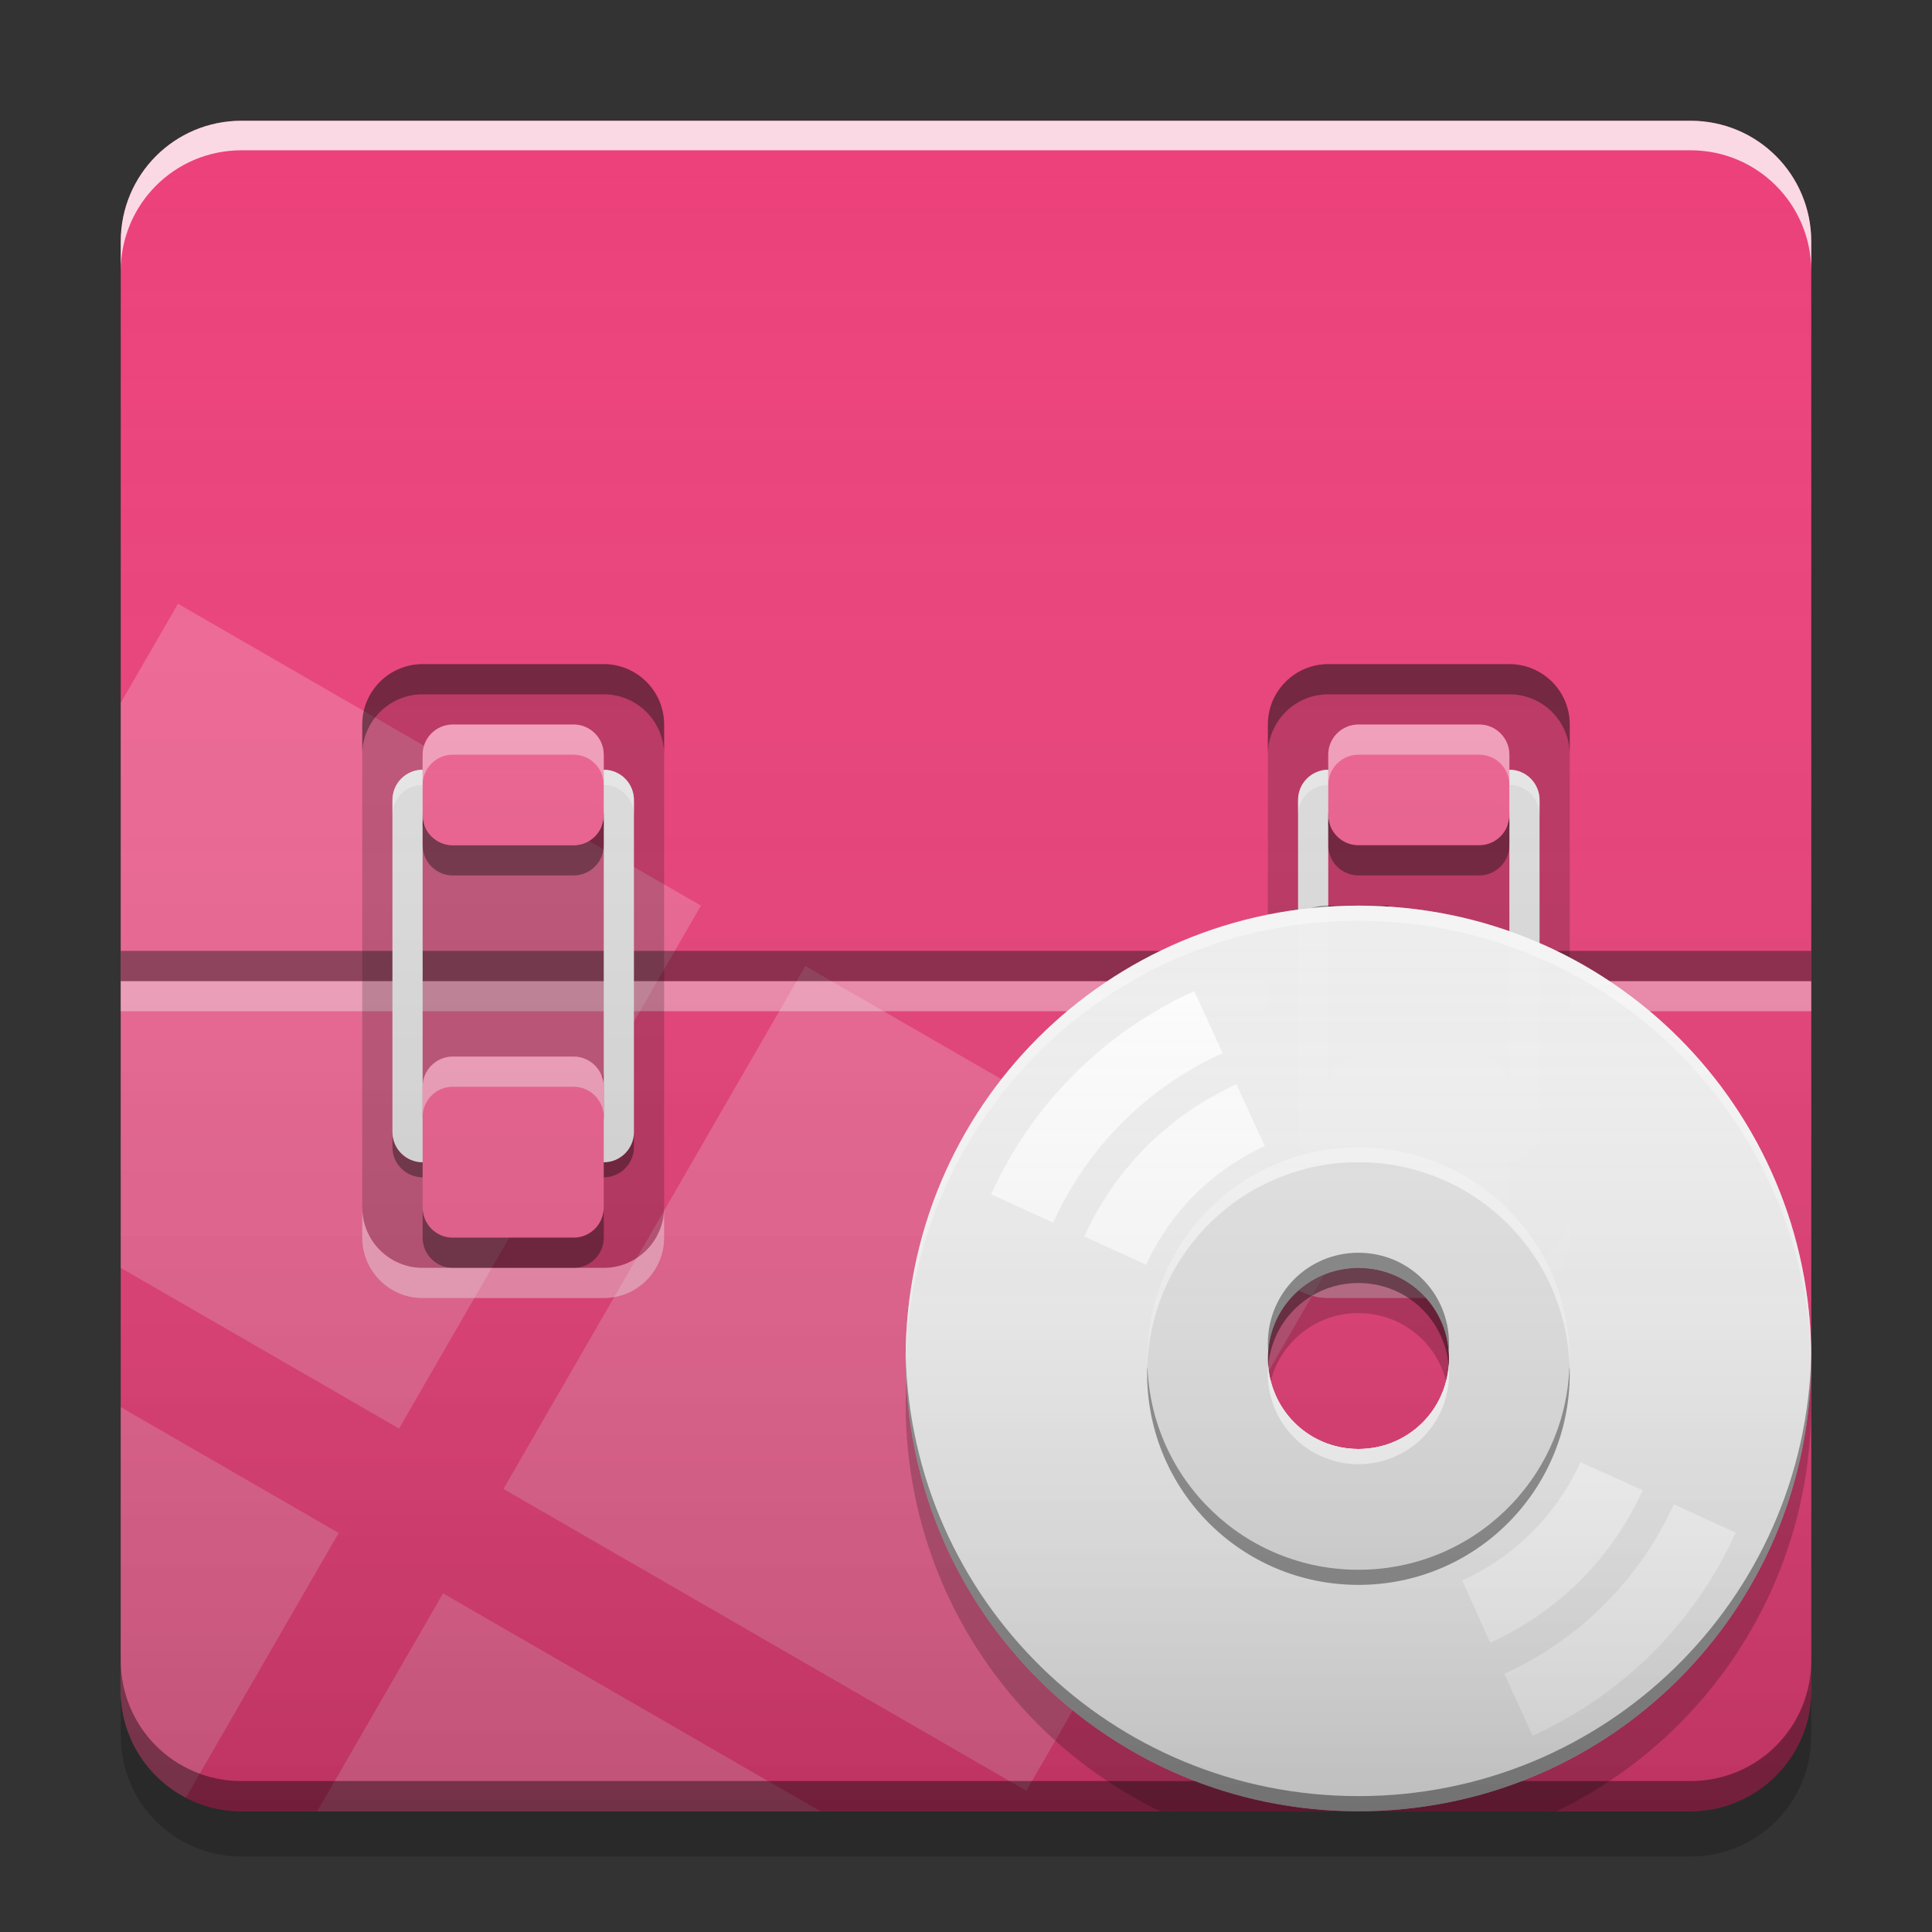 
<svg xmlns="http://www.w3.org/2000/svg" xmlns:xlink="http://www.w3.org/1999/xlink" width="24" height="24" viewBox="0 0 24 24" version="1.1">
<rect x="0" y="0" width="24" height="24" fill="#333333" stroke="none"/>
<defs>
<linearGradient id="linear0" gradientUnits="userSpaceOnUse" x1="8.467" y1="-199.125" x2="8.467" y2="-213.942" gradientTransform="matrix(1.417,0,0,1.417,-0,304.724)">
<stop offset="0" style="stop-color:rgb(0%,0%,0%);stop-opacity:0.2;"/>
<stop offset="1" style="stop-color:rgb(100%,100%,100%);stop-opacity:0;"/>
</linearGradient>
<linearGradient id="linear1" gradientUnits="userSpaceOnUse" x1="46" y1="60" x2="46" y2="30" gradientTransform="matrix(0.375,0,0,0.375,-0,0)">
<stop offset="0" style="stop-color:rgb(0%,0%,0%);stop-opacity:0.2;"/>
<stop offset="1" style="stop-color:rgb(100%,100%,100%);stop-opacity:0;"/>
</linearGradient>
</defs>
<g id="surface1">
<path style=" stroke:none;fill-rule:nonzero;fill:rgb(92.549%,25.098%,47.843%);fill-opacity:1;" d="M 3 1.5 L 21 1.5 C 21.828 1.5 22.5 2.172 22.5 3 L 22.5 21 C 22.5 21.828 21.828 22.5 21 22.5 L 3 22.5 C 2.172 22.5 1.5 21.828 1.5 21 L 1.5 3 C 1.5 2.172 2.172 1.5 3 1.5 Z M 3 1.5 "/>
<path style=" stroke:none;fill-rule:nonzero;fill:rgb(100%,99.216%,99.216%);fill-opacity:0.4;" d="M 1.5 12.188 L 22.5 12.188 L 22.5 12.562 L 1.5 12.562 Z M 1.5 12.188 "/>
<path style=" stroke:none;fill-rule:nonzero;fill:rgb(99.608%,99.608%,99.608%);fill-opacity:0.2;" d="M 2.211 7.5 L 1.5 8.73 L 1.5 15.75 L 4.957 17.746 L 8.707 11.25 Z M 10.004 12 L 6.254 18.496 L 12.75 22.246 L 16.5 15.75 Z M 1.5 17.48 L 1.5 21 C 1.5 21.582 1.828 22.082 2.309 22.332 L 4.207 19.043 Z M 5.504 19.793 L 3.941 22.5 L 10.191 22.5 Z M 5.504 19.793 "/>
<path style=" stroke:none;fill-rule:nonzero;fill:rgb(0%,0%,0%);fill-opacity:0.4;" d="M 1.5 20.625 L 1.5 21 C 1.5 21.832 2.168 22.5 3 22.5 L 21 22.5 C 21.832 22.5 22.5 21.832 22.5 21 L 22.5 20.625 C 22.5 21.457 21.832 22.125 21 22.125 L 3 22.125 C 2.168 22.125 1.5 21.457 1.5 20.625 Z M 1.5 20.625 "/>
<path style=" stroke:none;fill-rule:nonzero;fill:rgb(0%,0%,0%);fill-opacity:0.2;" d="M 1.5 21 L 1.5 21.562 C 1.5 22.395 2.168 23.062 3 23.062 L 16.875 23.062 C 15.992 23.062 15.156 22.859 14.414 22.5 L 3 22.5 C 2.168 22.5 1.5 21.832 1.5 21 Z M 16.875 23.062 L 21 23.062 C 21.832 23.062 22.5 22.395 22.5 21.562 L 22.5 21 C 22.5 21.832 21.832 22.5 21 22.5 L 19.336 22.5 C 18.594 22.859 17.758 23.062 16.875 23.062 Z M 16.875 23.062 "/>
<path style=" stroke:none;fill-rule:nonzero;fill:rgb(100%,100%,100%);fill-opacity:0.8;" d="M 3 1.5 C 2.168 1.5 1.5 2.168 1.5 3 L 1.5 3.367 C 1.5 2.539 2.168 1.867 3 1.867 L 21 1.867 C 21.832 1.867 22.5 2.539 22.5 3.367 L 22.5 3 C 22.5 2.168 21.832 1.5 21 1.5 Z M 3 1.5 "/>
<path style=" stroke:none;fill-rule:nonzero;fill:rgb(0.392%,0.392%,0.392%);fill-opacity:0.4;" d="M 5.25 14.625 C 5.043 14.625 4.875 14.457 4.875 14.25 L 4.875 14.062 C 4.875 14.27 5.043 14.438 5.25 14.438 L 7.5 14.438 C 7.707 14.438 7.875 14.27 7.875 14.062 L 7.875 14.25 C 7.875 14.457 7.707 14.625 7.5 14.625 Z M 5.25 10.312 L 5.25 10.125 C 5.25 10.02 5.332 9.938 5.438 9.938 L 7.312 9.938 C 7.418 9.938 7.5 10.02 7.5 10.125 L 7.5 10.312 C 7.5 10.207 7.418 10.125 7.312 10.125 L 5.438 10.125 C 5.332 10.125 5.25 10.207 5.25 10.312 Z M 5.25 10.312 "/>
<path style=" stroke:none;fill-rule:nonzero;fill:rgb(0.392%,0%,0%);fill-opacity:0.4;" d="M 1.5 11.812 L 22.5 11.812 L 22.5 12.188 L 1.5 12.188 Z M 1.5 11.812 "/>
<path style=" stroke:none;fill-rule:nonzero;fill:rgb(0%,0%,0%);fill-opacity:0.2;" d="M 5.25 8.25 L 7.5 8.25 C 7.914 8.25 8.25 8.586 8.25 9 L 8.25 15 C 8.25 15.414 7.914 15.75 7.5 15.75 L 5.25 15.75 C 4.836 15.75 4.5 15.414 4.5 15 L 4.5 9 C 4.5 8.586 4.836 8.25 5.25 8.25 Z M 5.25 8.25 "/>
<path style=" stroke:none;fill-rule:nonzero;fill:rgb(87.843%,87.843%,87.843%);fill-opacity:1;" d="M 5.25 9.562 C 5.043 9.562 4.875 9.73 4.875 9.938 L 4.875 14.062 C 4.875 14.27 5.043 14.438 5.25 14.438 L 7.5 14.438 C 7.707 14.438 7.875 14.27 7.875 14.062 L 7.875 9.938 C 7.875 9.73 7.707 9.562 7.5 9.562 Z M 5.438 9.938 L 7.312 9.938 C 7.418 9.938 7.5 10.02 7.5 10.125 L 7.5 13.875 C 7.5 13.98 7.418 14.062 7.312 14.062 L 5.438 14.062 C 5.332 14.062 5.25 13.98 5.25 13.875 L 5.25 10.125 C 5.25 10.02 5.332 9.938 5.438 9.938 Z M 5.438 9.938 "/>
<path style=" stroke:none;fill-rule:nonzero;fill:rgb(100%,100%,100%);fill-opacity:0.4;" d="M 5.25 16.125 C 4.836 16.125 4.5 15.789 4.5 15.375 L 4.5 15 C 4.5 15.414 4.836 15.75 5.25 15.75 L 7.5 15.75 C 7.914 15.75 8.25 15.414 8.25 15 L 8.25 15.375 C 8.25 15.789 7.914 16.125 7.5 16.125 Z M 5.25 16.125 "/>
<path style=" stroke:none;fill-rule:nonzero;fill:rgb(0%,0%,0%);fill-opacity:0.4;" d="M 5.25 8.25 C 4.836 8.25 4.5 8.586 4.5 9 L 4.5 9.375 C 4.5 8.961 4.836 8.625 5.25 8.625 L 7.5 8.625 C 7.914 8.625 8.25 8.961 8.25 9.375 L 8.25 9 C 8.25 8.586 7.914 8.25 7.5 8.25 Z M 5.25 8.25 "/>
<path style=" stroke:none;fill-rule:nonzero;fill:rgb(100%,100%,100%);fill-opacity:0.4;" d="M 5.25 9.562 C 5.043 9.562 4.875 9.73 4.875 9.938 L 4.875 10.125 C 4.875 9.918 5.043 9.75 5.25 9.75 L 7.5 9.75 C 7.707 9.75 7.875 9.918 7.875 10.125 L 7.875 9.938 C 7.875 9.73 7.707 9.562 7.5 9.562 Z M 5.25 13.875 L 5.25 14.062 C 5.25 14.168 5.332 14.25 5.438 14.25 L 7.312 14.25 C 7.418 14.25 7.5 14.168 7.5 14.062 L 7.5 13.875 C 7.5 13.98 7.418 14.062 7.312 14.062 L 5.438 14.062 C 5.332 14.062 5.25 13.98 5.25 13.875 Z M 5.25 13.875 "/>
<path style=" stroke:none;fill-rule:nonzero;fill:rgb(94.118%,38.431%,57.255%);fill-opacity:1;" d="M 5.625 13.125 L 7.125 13.125 C 7.332 13.125 7.5 13.293 7.5 13.5 L 7.5 15 C 7.5 15.207 7.332 15.375 7.125 15.375 L 5.625 15.375 C 5.418 15.375 5.25 15.207 5.25 15 L 5.25 13.5 C 5.25 13.293 5.418 13.125 5.625 13.125 Z M 5.625 13.125 "/>
<path style=" stroke:none;fill-rule:nonzero;fill:rgb(0%,0%,0%);fill-opacity:0.4;" d="M 5.25 15 L 5.25 15.375 C 5.25 15.582 5.418 15.75 5.625 15.75 L 7.125 15.75 C 7.332 15.75 7.5 15.582 7.5 15.375 L 7.5 15 C 7.5 15.207 7.332 15.375 7.125 15.375 L 5.625 15.375 C 5.418 15.375 5.25 15.207 5.25 15 Z M 5.25 15 "/>
<path style=" stroke:none;fill-rule:nonzero;fill:rgb(0%,0%,0%);fill-opacity:0.4;" d="M 5.25 10.125 L 5.25 10.5 C 5.25 10.707 5.418 10.875 5.625 10.875 L 7.125 10.875 C 7.332 10.875 7.5 10.707 7.5 10.5 L 7.5 10.125 C 7.5 10.332 7.332 10.5 7.125 10.5 L 5.625 10.5 C 5.418 10.5 5.25 10.332 5.25 10.125 Z M 5.25 10.125 "/>
<path style=" stroke:none;fill-rule:nonzero;fill:rgb(100%,100%,100%);fill-opacity:0.4;" d="M 5.25 13.875 L 5.25 13.5 C 5.25 13.293 5.418 13.125 5.625 13.125 L 7.125 13.125 C 7.332 13.125 7.5 13.293 7.5 13.5 L 7.5 13.875 C 7.5 13.668 7.332 13.5 7.125 13.5 L 5.625 13.5 C 5.418 13.5 5.25 13.668 5.25 13.875 Z M 5.25 13.875 "/>
<path style=" stroke:none;fill-rule:nonzero;fill:rgb(0.392%,0.392%,0.392%);fill-opacity:0.4;" d="M 16.5 14.625 C 16.293 14.625 16.125 14.457 16.125 14.25 L 16.125 14.062 C 16.125 14.27 16.293 14.438 16.5 14.438 L 18.75 14.438 C 18.957 14.438 19.125 14.27 19.125 14.062 L 19.125 14.25 C 19.125 14.457 18.957 14.625 18.75 14.625 Z M 16.5 10.312 L 16.5 10.125 C 16.5 10.02 16.582 9.938 16.688 9.938 L 18.562 9.938 C 18.668 9.938 18.75 10.02 18.75 10.125 L 18.75 10.312 C 18.75 10.207 18.668 10.125 18.562 10.125 L 16.688 10.125 C 16.582 10.125 16.5 10.207 16.5 10.312 Z M 16.5 10.312 "/>
<path style=" stroke:none;fill-rule:nonzero;fill:rgb(0%,0%,0%);fill-opacity:0.2;" d="M 16.5 8.25 L 18.75 8.25 C 19.164 8.25 19.5 8.586 19.5 9 L 19.5 15 C 19.5 15.414 19.164 15.75 18.75 15.75 L 16.5 15.75 C 16.086 15.75 15.75 15.414 15.75 15 L 15.75 9 C 15.75 8.586 16.086 8.25 16.5 8.25 Z M 16.5 8.25 "/>
<path style=" stroke:none;fill-rule:nonzero;fill:rgb(87.843%,87.843%,87.843%);fill-opacity:1;" d="M 16.5 9.562 C 16.293 9.562 16.125 9.73 16.125 9.938 L 16.125 14.062 C 16.125 14.27 16.293 14.438 16.5 14.438 L 18.75 14.438 C 18.957 14.438 19.125 14.27 19.125 14.062 L 19.125 9.938 C 19.125 9.73 18.957 9.562 18.75 9.562 Z M 16.688 9.938 L 18.562 9.938 C 18.668 9.938 18.75 10.02 18.75 10.125 L 18.75 13.875 C 18.75 13.98 18.668 14.062 18.562 14.062 L 16.688 14.062 C 16.582 14.062 16.5 13.98 16.5 13.875 L 16.5 10.125 C 16.5 10.02 16.582 9.938 16.688 9.938 Z M 16.688 9.938 "/>
<path style=" stroke:none;fill-rule:nonzero;fill:rgb(100%,100%,100%);fill-opacity:0.4;" d="M 16.5 9.562 C 16.293 9.562 16.125 9.73 16.125 9.938 L 16.125 10.125 C 16.125 9.918 16.293 9.75 16.5 9.75 L 18.75 9.75 C 18.957 9.75 19.125 9.918 19.125 10.125 L 19.125 9.938 C 19.125 9.73 18.957 9.562 18.75 9.562 Z M 16.5 13.875 L 16.5 14.062 C 16.5 14.168 16.582 14.25 16.688 14.25 L 18.562 14.25 C 18.668 14.25 18.75 14.168 18.75 14.062 L 18.75 13.875 C 18.75 13.98 18.668 14.062 18.562 14.062 L 16.688 14.062 C 16.582 14.062 16.5 13.98 16.5 13.875 Z M 16.5 13.875 "/>
<path style=" stroke:none;fill-rule:nonzero;fill:rgb(94.118%,38.431%,57.255%);fill-opacity:0.996;" d="M 5.625 9 L 7.125 9 C 7.332 9 7.5 9.168 7.5 9.375 L 7.5 10.125 C 7.5 10.332 7.332 10.5 7.125 10.5 L 5.625 10.5 C 5.418 10.5 5.25 10.332 5.25 10.125 L 5.25 9.375 C 5.25 9.168 5.418 9 5.625 9 Z M 5.625 9 "/>
<path style=" stroke:none;fill-rule:nonzero;fill:rgb(94.118%,38.431%,57.255%);fill-opacity:0.996;" d="M 16.875 9 L 18.375 9 C 18.582 9 18.75 9.168 18.75 9.375 L 18.75 10.125 C 18.75 10.332 18.582 10.5 18.375 10.5 L 16.875 10.5 C 16.668 10.5 16.5 10.332 16.5 10.125 L 16.5 9.375 C 16.5 9.168 16.668 9 16.875 9 Z M 16.875 9 "/>
<path style=" stroke:none;fill-rule:nonzero;fill:rgb(99.608%,99.608%,99.608%);fill-opacity:0.4;" d="M 5.25 9.75 L 5.25 9.375 C 5.25 9.168 5.418 9 5.625 9 L 7.125 9 C 7.332 9 7.5 9.168 7.5 9.375 L 7.5 9.75 C 7.5 9.543 7.332 9.375 7.125 9.375 L 5.625 9.375 C 5.418 9.375 5.25 9.543 5.25 9.75 Z M 5.25 9.75 "/>
<path style=" stroke:none;fill-rule:nonzero;fill:rgb(100%,100%,100%);fill-opacity:0.4;" d="M 16.5 16.125 C 16.086 16.125 15.75 15.789 15.75 15.375 L 15.75 15 C 15.75 15.414 16.086 15.75 16.5 15.75 L 18.75 15.75 C 19.164 15.75 19.5 15.414 19.5 15 L 19.5 15.375 C 19.5 15.789 19.164 16.125 18.75 16.125 Z M 16.5 16.125 "/>
<path style=" stroke:none;fill-rule:nonzero;fill:rgb(0%,0%,0%);fill-opacity:0.4;" d="M 16.5 8.25 C 16.086 8.25 15.75 8.586 15.75 9 L 15.75 9.375 C 15.75 8.961 16.086 8.625 16.5 8.625 L 18.75 8.625 C 19.164 8.625 19.5 8.961 19.5 9.375 L 19.5 9 C 19.5 8.586 19.164 8.25 18.75 8.25 Z M 16.5 8.25 "/>
<path style=" stroke:none;fill-rule:nonzero;fill:rgb(87.843%,87.843%,87.843%);fill-opacity:1;" d="M 16.875 13.125 L 18.375 13.125 C 18.582 13.125 18.75 13.293 18.75 13.5 L 18.75 15 C 18.75 15.207 18.582 15.375 18.375 15.375 L 16.875 15.375 C 16.668 15.375 16.5 15.207 16.5 15 L 16.5 13.5 C 16.5 13.293 16.668 13.125 16.875 13.125 Z M 16.875 13.125 "/>
<path style=" stroke:none;fill-rule:nonzero;fill:rgb(0%,0%,0%);fill-opacity:0.4;" d="M 16.5 15 L 16.5 15.375 C 16.5 15.582 16.668 15.75 16.875 15.75 L 18.375 15.75 C 18.582 15.75 18.75 15.582 18.75 15.375 L 18.75 15 C 18.75 15.207 18.582 15.375 18.375 15.375 L 16.875 15.375 C 16.668 15.375 16.5 15.207 16.5 15 Z M 16.5 15 "/>
<path style=" stroke:none;fill-rule:nonzero;fill:rgb(0%,0%,0%);fill-opacity:0.4;" d="M 16.5 10.125 L 16.5 10.5 C 16.5 10.707 16.668 10.875 16.875 10.875 L 18.375 10.875 C 18.582 10.875 18.75 10.707 18.75 10.5 L 18.75 10.125 C 18.75 10.332 18.582 10.5 18.375 10.5 L 16.875 10.5 C 16.668 10.5 16.5 10.332 16.5 10.125 Z M 16.5 10.125 "/>
<path style=" stroke:none;fill-rule:nonzero;fill:rgb(100%,100%,100%);fill-opacity:0.8;" d="M 16.5 13.875 L 16.5 13.5 C 16.5 13.293 16.668 13.125 16.875 13.125 L 18.375 13.125 C 18.582 13.125 18.75 13.293 18.75 13.5 L 18.75 13.875 C 18.75 13.668 18.582 13.5 18.375 13.5 L 16.875 13.5 C 16.668 13.5 16.5 13.668 16.5 13.875 Z M 16.5 13.875 "/>
<path style=" stroke:none;fill-rule:nonzero;fill:rgb(99.608%,99.608%,99.608%);fill-opacity:0.4;" d="M 16.5 9.75 L 16.5 9.375 C 16.5 9.168 16.668 9 16.875 9 L 18.375 9 C 18.582 9 18.75 9.168 18.75 9.375 L 18.75 9.75 C 18.75 9.543 18.582 9.375 18.375 9.375 L 16.875 9.375 C 16.668 9.375 16.5 9.543 16.5 9.75 Z M 16.5 9.75 "/>
<path style=" stroke:none;fill-rule:nonzero;fill:url(#linear0);" d="M 3 1.5 L 21 1.5 C 21.828 1.5 22.5 2.172 22.5 3 L 22.5 21 C 22.5 21.828 21.828 22.5 21 22.5 L 3 22.5 C 2.172 22.5 1.5 21.828 1.5 21 L 1.5 3 C 1.5 2.172 2.172 1.5 3 1.5 Z M 3 1.5 "/>
<path style=" stroke:none;fill-rule:nonzero;fill:rgb(0%,0%,0%);fill-opacity:0.4;" d="M 17.25 11.25 L 17.25 11.625 L 16.5 11.625 C 16.086 11.625 15.75 11.961 15.75 12.375 L 15.75 12 C 15.75 11.586 16.086 11.25 16.5 11.25 Z M 17.25 11.25 "/>
<path style=" stroke:none;fill-rule:nonzero;fill:rgb(100%,100%,100%);fill-opacity:0.4;" d="M 17.25 19.125 L 17.25 18.75 L 16.5 18.75 C 16.086 18.75 15.75 18.414 15.75 18 L 15.75 18.375 C 15.75 18.789 16.086 19.125 16.5 19.125 Z M 17.25 19.125 "/>
<path style=" stroke:none;fill-rule:nonzero;fill:rgb(93.333%,93.333%,93.333%);fill-opacity:0.996;" d="M 16.875 11.25 C 13.758 11.25 11.25 13.758 11.25 16.875 C 11.25 19.992 13.758 22.5 16.875 22.5 C 19.992 22.5 22.5 19.992 22.5 16.875 C 22.5 13.758 19.992 11.25 16.875 11.25 Z M 16.848 15.75 C 16.855 15.75 16.867 15.75 16.875 15.75 C 17.5 15.75 18 16.25 18 16.875 C 18 17.5 17.5 18 16.875 18 C 16.25 18 15.75 17.5 15.75 16.875 C 15.75 16.262 16.234 15.766 16.848 15.75 Z M 16.848 15.75 "/>
<path style=" stroke:none;fill-rule:nonzero;fill:rgb(87.843%,87.843%,87.843%);fill-opacity:0.996;" d="M 16.875 14.25 C 15.422 14.25 14.25 15.422 14.25 16.875 C 14.25 18.328 15.422 19.5 16.875 19.5 C 18.328 19.5 19.5 18.328 19.5 16.875 C 19.5 15.422 18.328 14.25 16.875 14.25 Z M 16.848 15.75 C 16.855 15.75 16.867 15.75 16.875 15.75 C 17.5 15.75 18 16.25 18 16.875 C 18 17.5 17.5 18 16.875 18 C 16.25 18 15.75 17.5 15.75 16.875 C 15.75 16.262 16.234 15.766 16.848 15.75 Z M 16.848 15.75 "/>
<path style=" stroke:none;fill-rule:nonzero;fill:rgb(100%,100%,100%);fill-opacity:0.6;" d="M 16.875 14.25 C 15.422 14.25 14.25 15.422 14.25 16.875 C 14.25 16.902 14.25 16.93 14.254 16.961 C 14.305 15.555 15.457 14.438 16.875 14.438 C 18.293 14.438 19.445 15.555 19.496 16.961 C 19.5 16.93 19.5 16.902 19.5 16.875 C 19.5 15.422 18.328 14.25 16.875 14.25 Z M 17.996 16.965 C 17.949 17.547 17.469 18 16.875 18 C 16.281 18 15.801 17.547 15.754 16.965 C 15.75 16.996 15.75 17.031 15.75 17.062 C 15.75 17.688 16.25 18.188 16.875 18.188 C 17.5 18.188 18 17.688 18 17.062 C 18 17.027 18 16.996 17.996 16.965 Z M 17.996 16.965 "/>
<path style=" stroke:none;fill-rule:nonzero;fill:rgb(0%,0%,0%);fill-opacity:0.4;" d="M 16.875 19.688 C 15.422 19.688 14.25 18.516 14.25 17.062 C 14.25 17.035 14.25 17.008 14.254 16.977 C 14.305 18.383 15.457 19.5 16.875 19.5 C 18.293 19.5 19.445 18.383 19.496 16.977 C 19.5 17.008 19.5 17.035 19.5 17.062 C 19.5 18.516 18.328 19.688 16.875 19.688 Z M 17.996 16.973 C 17.949 16.391 17.469 15.938 16.875 15.938 C 16.281 15.938 15.801 16.391 15.754 16.973 C 15.75 16.941 15.75 16.906 15.75 16.875 C 15.75 16.25 16.25 15.75 16.875 15.75 C 17.5 15.75 18 16.25 18 16.875 C 18 16.91 18 16.941 17.996 16.973 Z M 17.996 16.973 "/>
<path style=" stroke:none;fill-rule:nonzero;fill:rgb(100%,100%,100%);fill-opacity:0.4;" d="M 16.875 11.25 C 13.758 11.25 11.25 13.758 11.25 16.875 C 11.25 16.895 11.25 16.91 11.25 16.93 C 11.32 13.875 13.805 11.438 16.875 11.438 C 19.945 11.438 22.43 13.875 22.5 16.93 C 22.5 16.91 22.5 16.895 22.5 16.875 C 22.5 13.758 19.992 11.25 16.875 11.25 Z M 17.996 16.965 C 17.949 17.547 17.469 18 16.875 18 C 16.281 18 15.801 17.547 15.754 16.965 C 15.75 16.996 15.75 17.031 15.75 17.062 C 15.75 17.688 16.25 18.188 16.875 18.188 C 17.5 18.188 18 17.688 18 17.062 C 18 17.027 18 16.996 17.996 16.965 Z M 17.996 16.965 "/>
<path style=" stroke:none;fill-rule:nonzero;fill:rgb(100%,100%,100%);fill-opacity:0.8;" d="M 13.344 13.344 C 12.914 13.773 12.566 14.277 12.312 14.836 L 13.082 15.188 C 13.504 14.254 14.254 13.504 15.188 13.082 L 14.836 12.312 C 14.277 12.566 13.773 12.914 13.344 13.344 Z M 14.242 14.242 C 13.922 14.562 13.66 14.941 13.469 15.359 L 14.238 15.711 C 14.535 15.059 15.059 14.535 15.711 14.238 L 15.359 13.469 C 14.941 13.66 14.562 13.922 14.242 14.242 Z M 18.164 19.633 L 18.512 20.406 C 18.934 20.215 19.309 19.953 19.633 19.633 C 19.953 19.309 20.215 18.934 20.406 18.512 L 19.633 18.164 C 19.34 18.812 18.812 19.34 18.164 19.633 Z M 18.688 20.793 L 19.039 21.562 C 19.598 21.309 20.102 20.957 20.531 20.531 C 20.957 20.102 21.309 19.598 21.562 19.039 L 20.793 18.688 C 20.367 19.621 19.621 20.367 18.688 20.793 Z M 18.688 20.793 "/>
<path style=" stroke:none;fill-rule:nonzero;fill:rgb(0.392%,0.392%,0.392%);fill-opacity:0.4;" d="M 16.875 22.5 C 13.758 22.5 11.25 19.992 11.25 16.875 C 11.25 16.855 11.25 16.84 11.25 16.82 C 11.32 19.875 13.805 22.312 16.875 22.312 C 19.945 22.312 22.43 19.875 22.5 16.82 C 22.5 16.84 22.5 16.855 22.5 16.875 C 22.5 19.992 19.992 22.5 16.875 22.5 Z M 17.996 16.785 C 17.949 16.203 17.469 15.75 16.875 15.75 C 16.281 15.75 15.801 16.203 15.754 16.785 C 15.75 16.754 15.75 16.719 15.75 16.688 C 15.75 16.062 16.25 15.562 16.875 15.562 C 17.5 15.562 18 16.062 18 16.688 C 18 16.723 18 16.754 17.996 16.785 Z M 17.996 16.785 "/>
<path style=" stroke:none;fill-rule:nonzero;fill:url(#linear1);" d="M 16.875 11.25 C 13.758 11.25 11.25 13.758 11.25 16.875 C 11.25 19.992 13.758 22.5 16.875 22.5 C 19.992 22.5 22.5 19.992 22.5 16.875 C 22.5 13.758 19.992 11.25 16.875 11.25 Z M 16.848 15.75 C 16.855 15.75 16.867 15.75 16.875 15.75 C 17.5 15.75 18 16.25 18 16.875 C 18 17.5 17.5 18 16.875 18 C 16.25 18 15.75 17.5 15.75 16.875 C 15.75 16.262 16.234 15.766 16.848 15.75 Z M 16.848 15.75 "/>
<path style=" stroke:none;fill-rule:nonzero;fill:rgb(0%,0%,0%);fill-opacity:0.2;" d="M 16.844 15.75 C 16.234 15.766 15.75 16.262 15.75 16.875 C 15.75 16.973 15.762 17.066 15.785 17.156 C 15.906 16.68 16.332 16.324 16.844 16.312 C 16.855 16.312 16.867 16.312 16.875 16.312 C 17.402 16.312 17.84 16.668 17.965 17.156 C 17.988 17.066 18 16.973 18 16.875 C 18 16.25 17.5 15.75 16.875 15.75 C 16.867 15.75 16.855 15.75 16.844 15.75 Z M 11.258 17.156 C 11.254 17.25 11.25 17.344 11.25 17.438 C 11.25 20.555 13.758 23.062 16.875 23.062 C 19.992 23.062 22.5 20.555 22.5 17.438 C 22.5 17.344 22.496 17.25 22.492 17.156 C 22.348 20.141 19.898 22.5 16.875 22.5 C 13.852 22.5 11.402 20.141 11.258 17.156 Z M 11.258 17.156 "/>
</g>
</svg>
